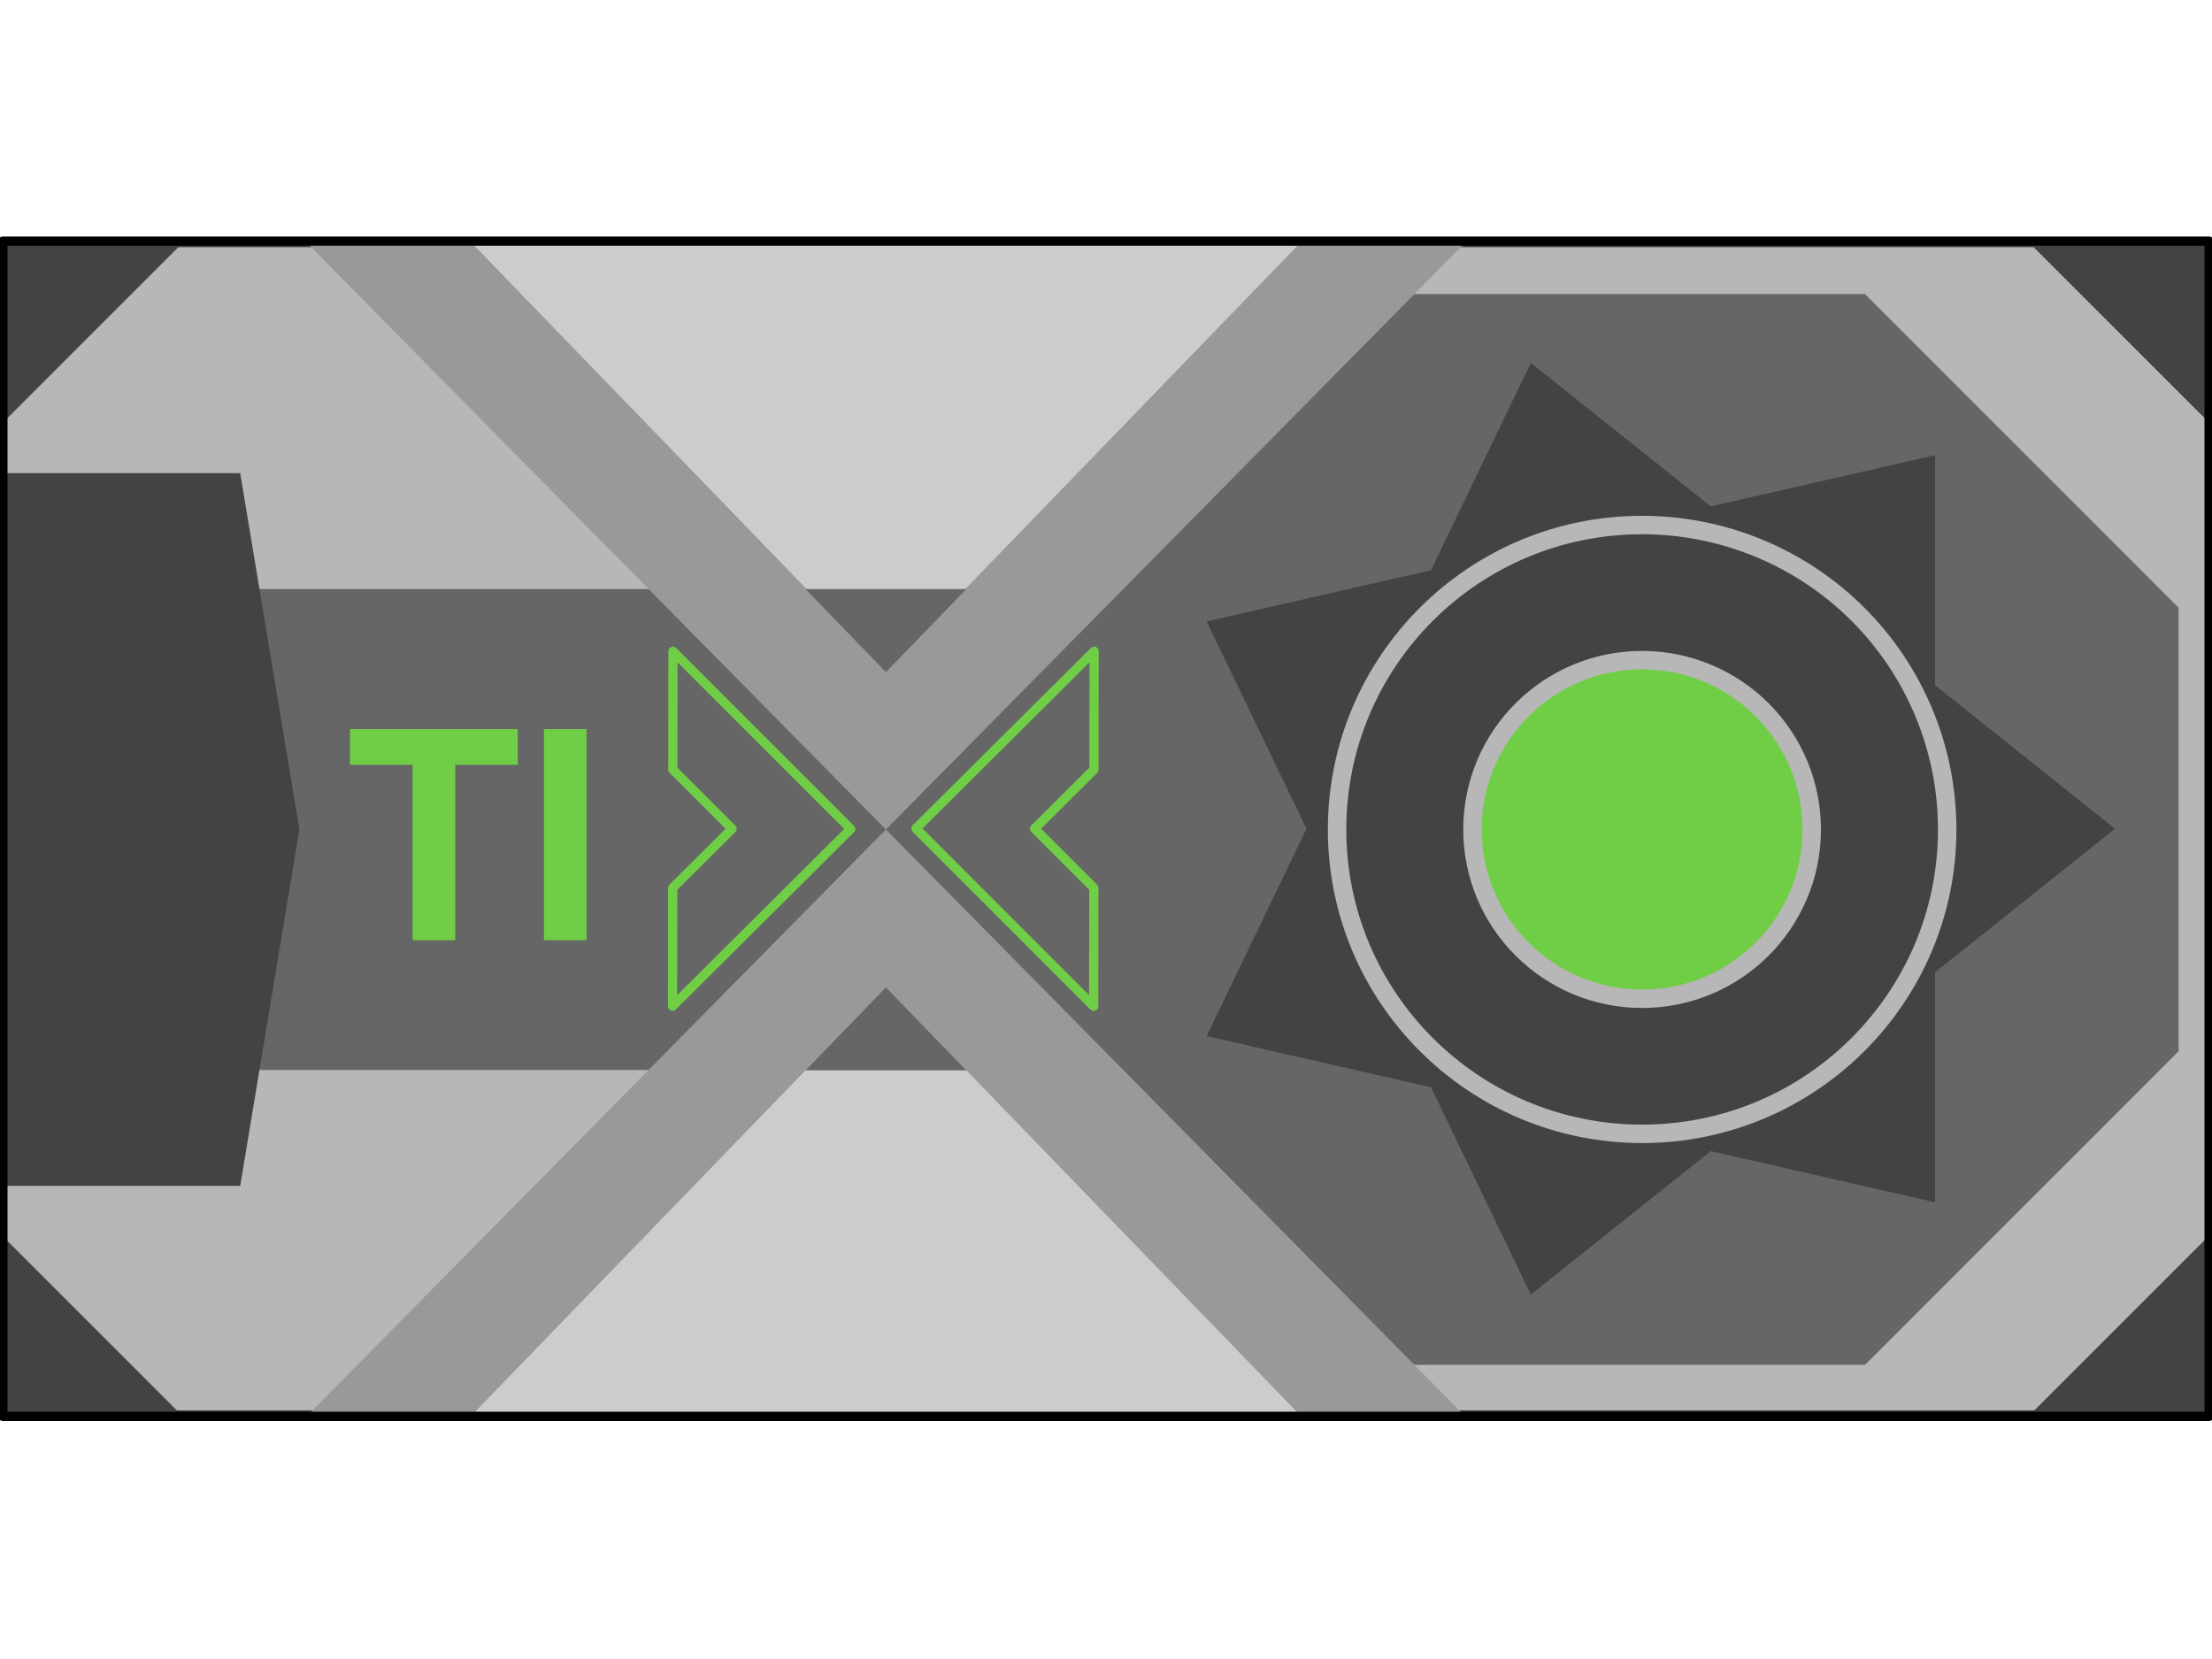 <svg version="1.1" viewBox="0.0 0.0 960.0 720.0" fill="none" stroke="none" stroke-linecap="square" stroke-miterlimit="10" xmlns:xlink="http://www.w3.org/1999/xlink" xmlns="http://www.w3.org/2000/svg"><clipPath id="p.0"><path d="m0 0l960.0 0l0 720.0l-960.0 0l0 -720.0z" clip-rule="nonzero"/></clipPath><g clip-path="url(#p.0)"><path fill="#000000" fill-opacity="0.0" d="m0 0l960.0 0l0 720.0l-960.0 0z" fill-rule="evenodd"/><path fill="#b7b7b7" d="m1.26 105.785l957.48 0l0 507.78l-957.48 0z" fill-rule="evenodd"/><path stroke="#434343" stroke-width="3.0" stroke-linejoin="round" stroke-linecap="butt" d="m1.26 105.785l957.48 0l0 507.78l-957.48 0z" fill-rule="evenodd"/><path fill="#666666" d="m325.864 260.22l194.992 0l0 199.559l-194.992 0z" fill-rule="evenodd"/><path fill="#666666" d="m477.478 263.733l136.113 -136.113l195.805 0l136.113 136.113l0 192.498l-136.113 136.113l-195.805 0l-136.113 -136.113z" fill-rule="evenodd"/><path fill="#666666" d="m500.045 290.426l0 139.148l-34.788 34.788l-362.472 0l0 0l0 -208.724l0 0l362.472 0z" fill-rule="evenodd"/><path fill="#999999" d="m133.873 106.11l501.228 0l-250.614 253.89l250.614 253.89l-501.228 0l250.614 -253.89z" fill-rule="evenodd"/><path fill="#434343" d="m1.525 514.671l0 -309.341l102.723 0l25.681 154.671l-25.681 154.671z" fill-rule="evenodd"/><path fill="#434343" d="m1.26 106.11l77.291 0l-77.291 77.291z" fill-rule="evenodd"/><path fill="#434343" d="m958.74 106.11l0 77.291l-77.291 -77.291z" fill-rule="evenodd"/><path fill="#434343" d="m958.74 613.564l-77.291 0l77.291 -77.291z" fill-rule="evenodd"/><path fill="#434343" d="m1.26 613.892l0 -77.291l77.291 77.291z" fill-rule="evenodd"/><path fill="#cccccc" d="m205.039 613.892l179.449 -185.449l179.449 185.449z" fill-rule="evenodd"/><path fill="#cccccc" d="m563.937 105.785l-179.449 185.449l-179.449 -185.449z" fill-rule="evenodd"/><path fill="#666666" d="m349.576 464.507l34.913 -36.063l34.913 36.063z" fill-rule="evenodd"/><path fill="#666666" d="m419.403 255.638l-34.913 36.063l-34.913 -36.063z" fill-rule="evenodd"/><path fill="#000000" fill-opacity="0.0" d="m1.26 104.65l957.48 0l0 510.047l-957.48 0z" fill-rule="evenodd"/><path stroke="#000000" stroke-width="4.0" stroke-linejoin="round" stroke-linecap="butt" d="m1.26 104.65l957.48 0l0 510.047l-957.48 0z" fill-rule="evenodd"/><path fill="#434343" d="m664.379 157.5l78.083 62.266l97.369 -22.222l-1.8310547E-4 99.866l78.084 62.265l-78.084 62.265l1.8310547E-4 99.866l-97.369 -22.222l-78.083 62.266l-43.333 -89.977l-97.369 -22.223l43.334 -89.975l-43.334 -89.975l97.369 -22.223z" fill-rule="evenodd"/><path fill="#434343" d="m580.289 359.968l0 0c0 -72.962 59.275 -132.11 132.394 -132.11l0 0c35.113 0 68.788 13.919 93.617 38.694c24.829 24.775 38.777 58.378 38.777 93.416l0 0c0 72.962 -59.275 132.11 -132.394 132.11l0 0c-73.119 0 -132.394 -59.148 -132.394 -132.11z" fill-rule="evenodd"/><path stroke="#b7b7b7" stroke-width="8.0" stroke-linejoin="round" stroke-linecap="butt" d="m580.289 359.968l0 0c0 -72.962 59.275 -132.11 132.394 -132.11l0 0c35.113 0 68.788 13.919 93.617 38.694c24.829 24.775 38.777 58.378 38.777 93.416l0 0c0 72.962 -59.275 132.11 -132.394 132.11l0 0c-73.119 0 -132.394 -59.148 -132.394 -132.11z" fill-rule="evenodd"/><path fill="#6fce45" d="m639.048 359.979l0 0c0 -40.582 32.962 -73.48 73.622 -73.48l0 0c19.526 0 38.252 7.742 52.059 21.522c13.807 13.78 21.563 32.47 21.563 51.958l0 0c0 40.582 -32.962 73.48 -73.622 73.48l0 0c-40.66 0 -73.622 -32.898 -73.622 -73.48z" fill-rule="evenodd"/><path stroke="#b7b7b7" stroke-width="8.0" stroke-linejoin="round" stroke-linecap="butt" d="m639.048 359.979l0 0c0 -40.582 32.962 -73.48 73.622 -73.48l0 0c19.526 0 38.252 7.742 52.059 21.522c13.807 13.78 21.563 32.47 21.563 51.958l0 0c0 40.582 -32.962 73.48 -73.622 73.48l0 0c-40.66 0 -73.622 -32.898 -73.622 -73.48z" fill-rule="evenodd"/><path fill="#000000" fill-opacity="0.0" d="m397.518 359.58l77.323 -76.945l-0.063 51.359l-25.775 25.649l25.712 25.712l-0.063 51.359z" fill-rule="evenodd"/><path stroke="#6fce45" stroke-width="4.0" stroke-linejoin="round" stroke-linecap="butt" d="m397.518 359.58l77.323 -76.945l-0.063 51.359l-25.775 25.649l25.712 25.712l-0.063 51.359z" fill-rule="evenodd"/><path fill="#000000" fill-opacity="0.0" d="m369.203 359.769l-77.323 76.945l0.063 -51.359l25.775 -25.649l-25.712 -25.712l0.063 -51.359z" fill-rule="evenodd"/><path stroke="#6fce45" stroke-width="4.0" stroke-linejoin="round" stroke-linecap="butt" d="m369.203 359.769l-77.323 76.945l0.063 -51.359l25.775 -25.649l-25.712 -25.712l0.063 -51.359z" fill-rule="evenodd"/><path fill="#000000" fill-opacity="0.0" d="m140.131 276.168l257.386 0l0 88.063l-257.386 0z" fill-rule="evenodd"/><path fill="#6fce45" d="m179.069 408.048l0 -76.125l-27.188 0l0 -15.5l72.812 0l0 15.5l-27.125 0l0 76.125l-18.5 0zm57.0 0l0 -91.625l18.5 0l0 91.625l-18.5 0z" fill-rule="nonzero"/></g></svg>